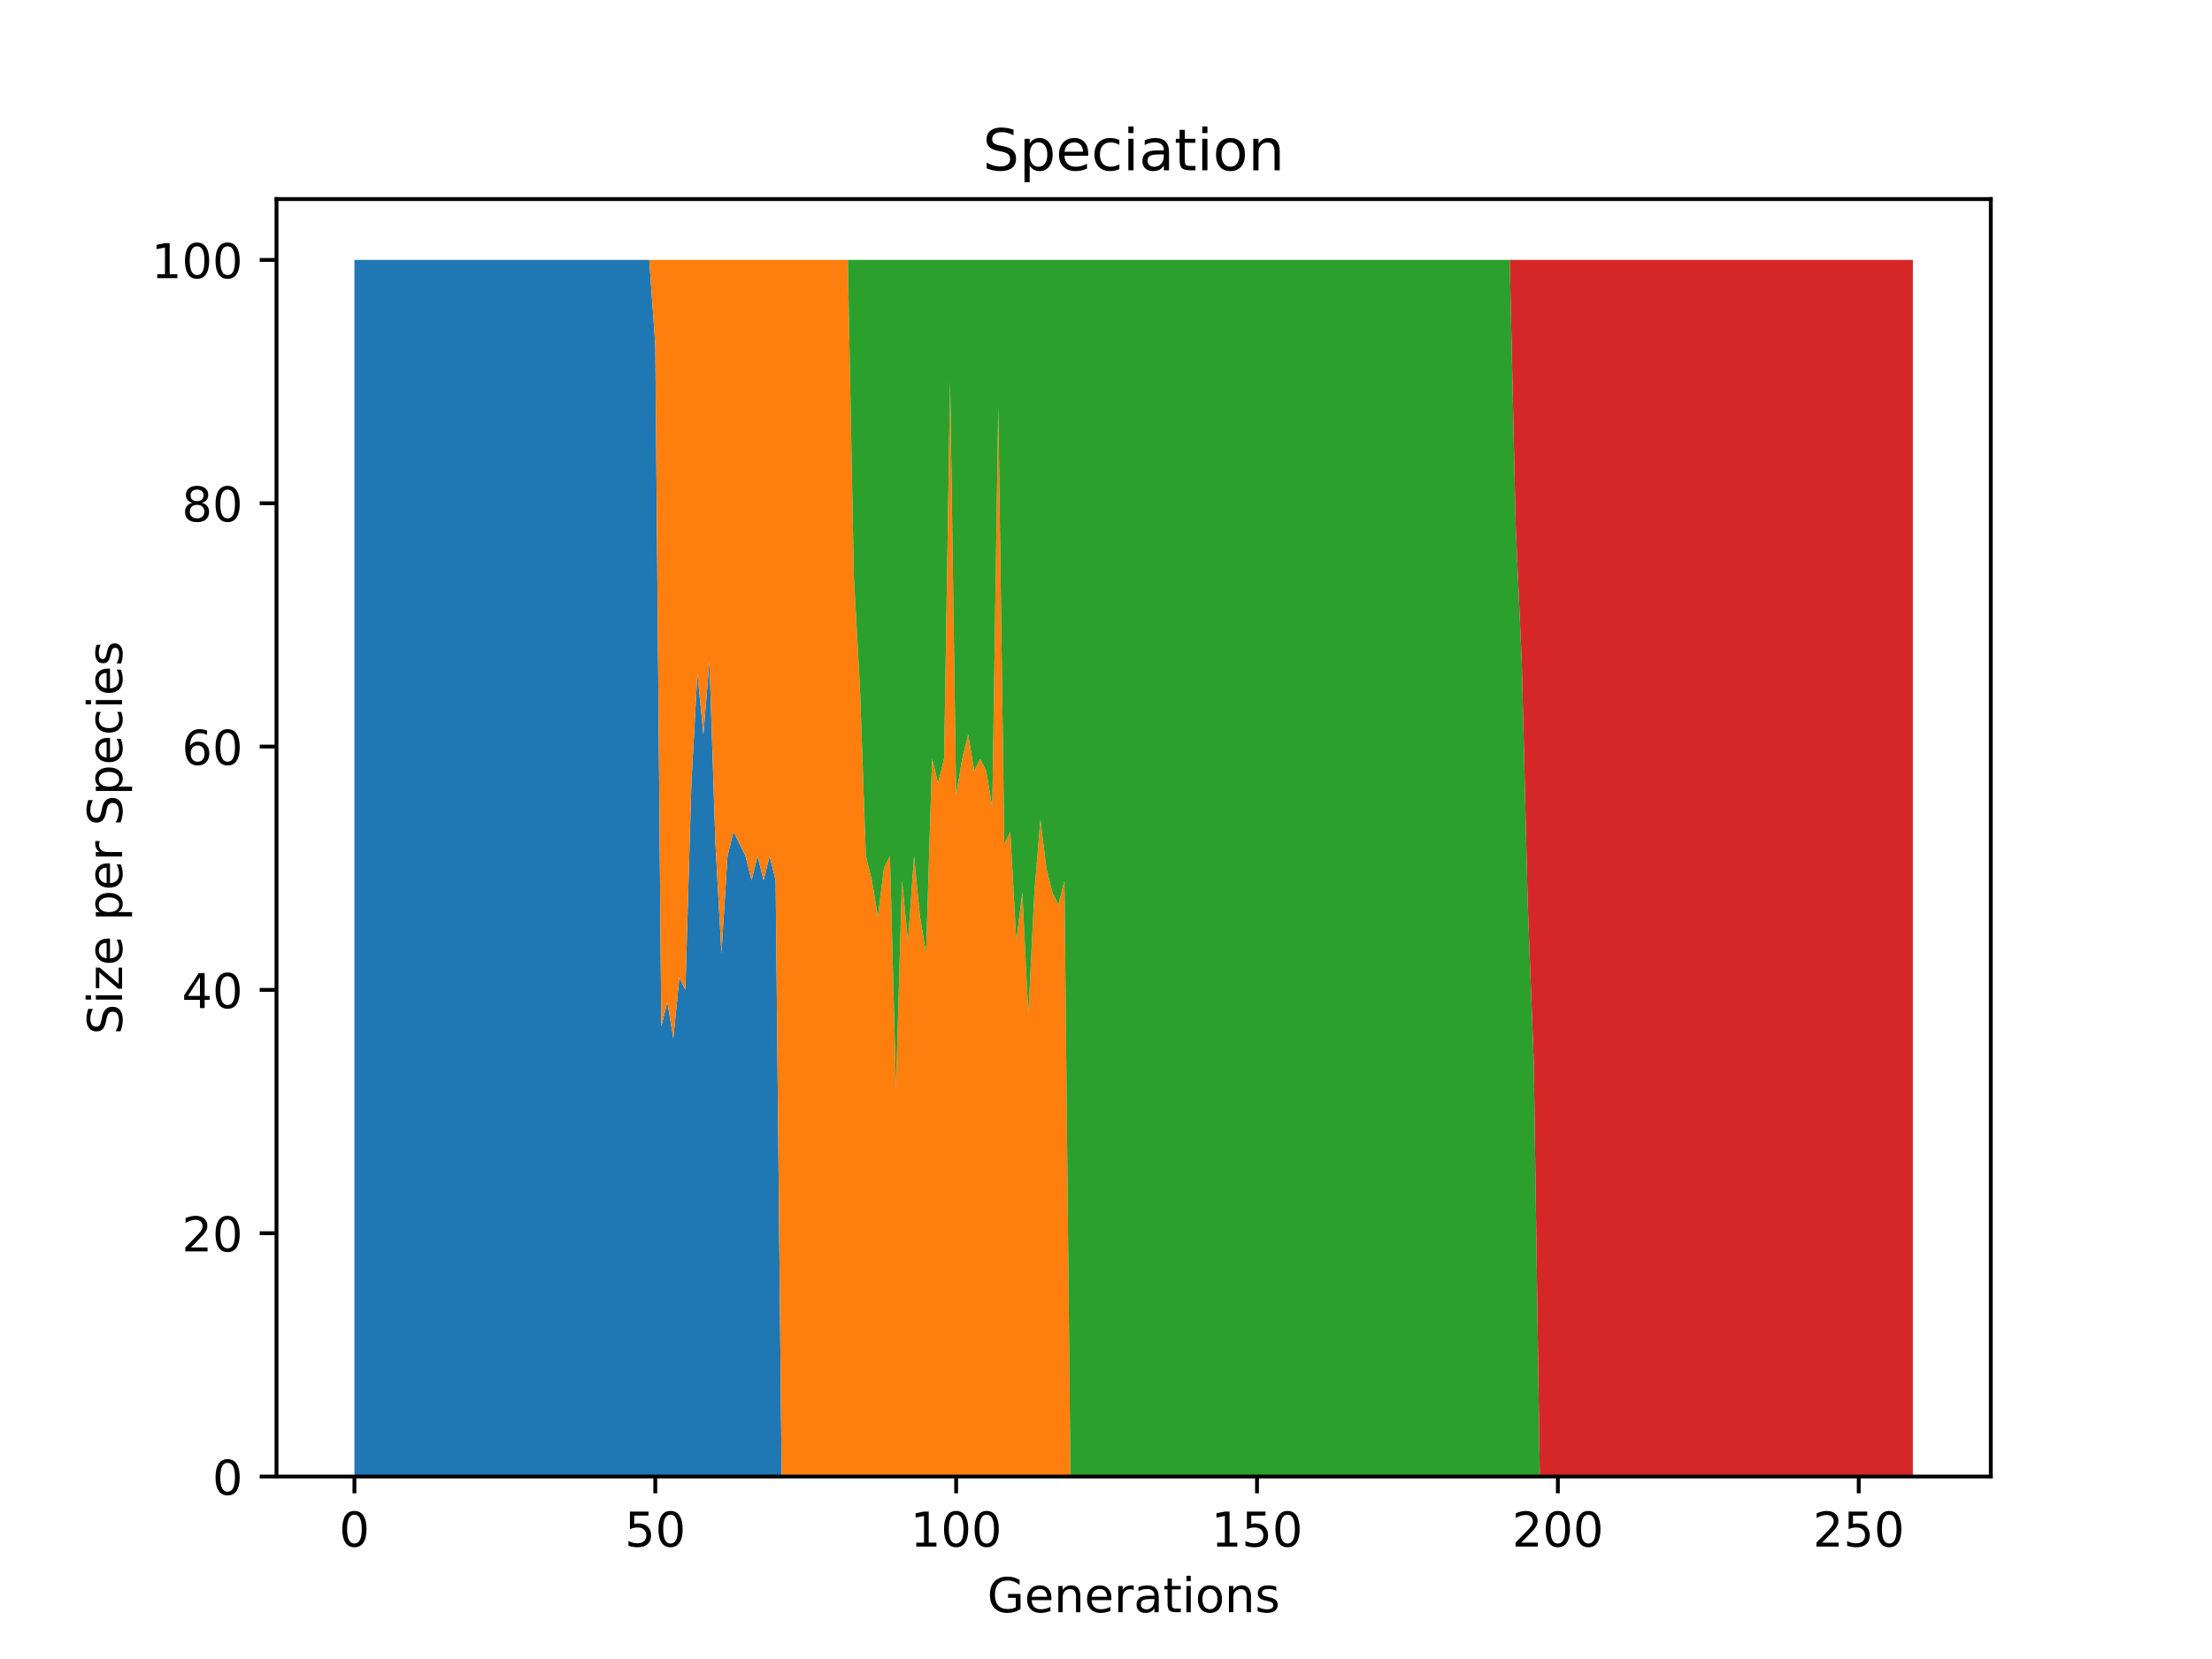 <?xml version="1.0" encoding="utf-8" standalone="no"?>
<!DOCTYPE svg PUBLIC "-//W3C//DTD SVG 1.1//EN"
  "http://www.w3.org/Graphics/SVG/1.1/DTD/svg11.dtd">
<!-- Created with matplotlib (https://matplotlib.org/) -->
<svg height="345.6pt" version="1.1" viewBox="0 0 460.8 345.6" width="460.8pt" xmlns="http://www.w3.org/2000/svg" xmlns:xlink="http://www.w3.org/1999/xlink">
 <defs>
  <style type="text/css">*{stroke-linecap:butt;stroke-linejoin:round;}</style>
 </defs>
 <g id="figure_1">
  <g id="patch_1">
   <path d="M 0 345.6 
L 460.8 345.6 
L 460.8 0 
L 0 0 
z
" style="fill:#ffffff;"/>
  </g>
  <g id="axes_1">
   <g id="patch_2">
    <path d="M 57.6 307.584 
L 414.72 307.584 
L 414.72 41.472 
L 57.6 41.472 
z
" style="fill:#ffffff;"/>
   </g>
   <g id="PolyCollection_1">
    <path clip-path="url(#p2a1934a12c)" d="M 73.833 54.144 
L 73.833 307.584 
L 75.086 307.584 
L 76.34 307.584 
L 77.593 307.584 
L 78.847 307.584 
L 80.1 307.584 
L 81.354 307.584 
L 82.607 307.584 
L 83.861 307.584 
L 85.114 307.584 
L 86.368 307.584 
L 87.621 307.584 
L 88.875 307.584 
L 90.128 307.584 
L 91.382 307.584 
L 92.635 307.584 
L 93.889 307.584 
L 95.142 307.584 
L 96.396 307.584 
L 97.649 307.584 
L 98.903 307.584 
L 100.156 307.584 
L 101.41 307.584 
L 102.663 307.584 
L 103.917 307.584 
L 105.17 307.584 
L 106.424 307.584 
L 107.677 307.584 
L 108.931 307.584 
L 110.184 307.584 
L 111.438 307.584 
L 112.691 307.584 
L 113.944 307.584 
L 115.198 307.584 
L 116.451 307.584 
L 117.705 307.584 
L 118.958 307.584 
L 120.212 307.584 
L 121.465 307.584 
L 122.719 307.584 
L 123.972 307.584 
L 125.226 307.584 
L 126.479 307.584 
L 127.733 307.584 
L 128.986 307.584 
L 130.24 307.584 
L 131.493 307.584 
L 132.747 307.584 
L 134 307.584 
L 135.254 307.584 
L 136.507 307.584 
L 137.761 307.584 
L 139.014 307.584 
L 140.268 307.584 
L 141.521 307.584 
L 142.775 307.584 
L 144.028 307.584 
L 145.282 307.584 
L 146.535 307.584 
L 147.789 307.584 
L 149.042 307.584 
L 150.296 307.584 
L 151.549 307.584 
L 152.803 307.584 
L 154.056 307.584 
L 155.31 307.584 
L 156.563 307.584 
L 157.817 307.584 
L 159.07 307.584 
L 160.324 307.584 
L 161.577 307.584 
L 162.831 307.584 
L 164.084 307.584 
L 165.338 307.584 
L 166.591 307.584 
L 167.845 307.584 
L 169.098 307.584 
L 170.352 307.584 
L 171.605 307.584 
L 172.859 307.584 
L 174.112 307.584 
L 175.366 307.584 
L 176.619 307.584 
L 177.873 307.584 
L 179.126 307.584 
L 180.38 307.584 
L 181.633 307.584 
L 182.887 307.584 
L 184.14 307.584 
L 185.394 307.584 
L 186.647 307.584 
L 187.901 307.584 
L 189.154 307.584 
L 190.408 307.584 
L 191.661 307.584 
L 192.915 307.584 
L 194.168 307.584 
L 195.421 307.584 
L 196.675 307.584 
L 197.928 307.584 
L 199.182 307.584 
L 200.435 307.584 
L 201.689 307.584 
L 202.942 307.584 
L 204.196 307.584 
L 205.449 307.584 
L 206.703 307.584 
L 207.956 307.584 
L 209.21 307.584 
L 210.463 307.584 
L 211.717 307.584 
L 212.97 307.584 
L 214.224 307.584 
L 215.477 307.584 
L 216.731 307.584 
L 217.984 307.584 
L 219.238 307.584 
L 220.491 307.584 
L 221.745 307.584 
L 222.998 307.584 
L 224.252 307.584 
L 225.505 307.584 
L 226.759 307.584 
L 228.012 307.584 
L 229.266 307.584 
L 230.519 307.584 
L 231.773 307.584 
L 233.026 307.584 
L 234.28 307.584 
L 235.533 307.584 
L 236.787 307.584 
L 238.04 307.584 
L 239.294 307.584 
L 240.547 307.584 
L 241.801 307.584 
L 243.054 307.584 
L 244.308 307.584 
L 245.561 307.584 
L 246.815 307.584 
L 248.068 307.584 
L 249.322 307.584 
L 250.575 307.584 
L 251.829 307.584 
L 253.082 307.584 
L 254.336 307.584 
L 255.589 307.584 
L 256.843 307.584 
L 258.096 307.584 
L 259.35 307.584 
L 260.603 307.584 
L 261.857 307.584 
L 263.11 307.584 
L 264.364 307.584 
L 265.617 307.584 
L 266.871 307.584 
L 268.124 307.584 
L 269.378 307.584 
L 270.631 307.584 
L 271.885 307.584 
L 273.138 307.584 
L 274.392 307.584 
L 275.645 307.584 
L 276.899 307.584 
L 278.152 307.584 
L 279.405 307.584 
L 280.659 307.584 
L 281.912 307.584 
L 283.166 307.584 
L 284.419 307.584 
L 285.673 307.584 
L 286.926 307.584 
L 288.18 307.584 
L 289.433 307.584 
L 290.687 307.584 
L 291.94 307.584 
L 293.194 307.584 
L 294.447 307.584 
L 295.701 307.584 
L 296.954 307.584 
L 298.208 307.584 
L 299.461 307.584 
L 300.715 307.584 
L 301.968 307.584 
L 303.222 307.584 
L 304.475 307.584 
L 305.729 307.584 
L 306.982 307.584 
L 308.236 307.584 
L 309.489 307.584 
L 310.743 307.584 
L 311.996 307.584 
L 313.25 307.584 
L 314.503 307.584 
L 315.757 307.584 
L 317.01 307.584 
L 318.264 307.584 
L 319.517 307.584 
L 320.771 307.584 
L 322.024 307.584 
L 323.278 307.584 
L 324.531 307.584 
L 325.785 307.584 
L 327.038 307.584 
L 328.292 307.584 
L 329.545 307.584 
L 330.799 307.584 
L 332.052 307.584 
L 333.306 307.584 
L 334.559 307.584 
L 335.813 307.584 
L 337.066 307.584 
L 338.32 307.584 
L 339.573 307.584 
L 340.827 307.584 
L 342.08 307.584 
L 343.334 307.584 
L 344.587 307.584 
L 345.841 307.584 
L 347.094 307.584 
L 348.348 307.584 
L 349.601 307.584 
L 350.855 307.584 
L 352.108 307.584 
L 353.362 307.584 
L 354.615 307.584 
L 355.869 307.584 
L 357.122 307.584 
L 358.376 307.584 
L 359.629 307.584 
L 360.882 307.584 
L 362.136 307.584 
L 363.389 307.584 
L 364.643 307.584 
L 365.896 307.584 
L 367.15 307.584 
L 368.403 307.584 
L 369.657 307.584 
L 370.91 307.584 
L 372.164 307.584 
L 373.417 307.584 
L 374.671 307.584 
L 375.924 307.584 
L 377.178 307.584 
L 378.431 307.584 
L 379.685 307.584 
L 380.938 307.584 
L 382.192 307.584 
L 383.445 307.584 
L 384.699 307.584 
L 385.952 307.584 
L 387.206 307.584 
L 388.459 307.584 
L 389.713 307.584 
L 390.966 307.584 
L 392.22 307.584 
L 393.473 307.584 
L 394.727 307.584 
L 395.98 307.584 
L 397.234 307.584 
L 398.487 307.584 
L 398.487 307.584 
L 398.487 307.584 
L 397.234 307.584 
L 395.98 307.584 
L 394.727 307.584 
L 393.473 307.584 
L 392.22 307.584 
L 390.966 307.584 
L 389.713 307.584 
L 388.459 307.584 
L 387.206 307.584 
L 385.952 307.584 
L 384.699 307.584 
L 383.445 307.584 
L 382.192 307.584 
L 380.938 307.584 
L 379.685 307.584 
L 378.431 307.584 
L 377.178 307.584 
L 375.924 307.584 
L 374.671 307.584 
L 373.417 307.584 
L 372.164 307.584 
L 370.91 307.584 
L 369.657 307.584 
L 368.403 307.584 
L 367.15 307.584 
L 365.896 307.584 
L 364.643 307.584 
L 363.389 307.584 
L 362.136 307.584 
L 360.882 307.584 
L 359.629 307.584 
L 358.376 307.584 
L 357.122 307.584 
L 355.869 307.584 
L 354.615 307.584 
L 353.362 307.584 
L 352.108 307.584 
L 350.855 307.584 
L 349.601 307.584 
L 348.348 307.584 
L 347.094 307.584 
L 345.841 307.584 
L 344.587 307.584 
L 343.334 307.584 
L 342.08 307.584 
L 340.827 307.584 
L 339.573 307.584 
L 338.32 307.584 
L 337.066 307.584 
L 335.813 307.584 
L 334.559 307.584 
L 333.306 307.584 
L 332.052 307.584 
L 330.799 307.584 
L 329.545 307.584 
L 328.292 307.584 
L 327.038 307.584 
L 325.785 307.584 
L 324.531 307.584 
L 323.278 307.584 
L 322.024 307.584 
L 320.771 307.584 
L 319.517 307.584 
L 318.264 307.584 
L 317.01 307.584 
L 315.757 307.584 
L 314.503 307.584 
L 313.25 307.584 
L 311.996 307.584 
L 310.743 307.584 
L 309.489 307.584 
L 308.236 307.584 
L 306.982 307.584 
L 305.729 307.584 
L 304.475 307.584 
L 303.222 307.584 
L 301.968 307.584 
L 300.715 307.584 
L 299.461 307.584 
L 298.208 307.584 
L 296.954 307.584 
L 295.701 307.584 
L 294.447 307.584 
L 293.194 307.584 
L 291.94 307.584 
L 290.687 307.584 
L 289.433 307.584 
L 288.18 307.584 
L 286.926 307.584 
L 285.673 307.584 
L 284.419 307.584 
L 283.166 307.584 
L 281.912 307.584 
L 280.659 307.584 
L 279.405 307.584 
L 278.152 307.584 
L 276.899 307.584 
L 275.645 307.584 
L 274.392 307.584 
L 273.138 307.584 
L 271.885 307.584 
L 270.631 307.584 
L 269.378 307.584 
L 268.124 307.584 
L 266.871 307.584 
L 265.617 307.584 
L 264.364 307.584 
L 263.11 307.584 
L 261.857 307.584 
L 260.603 307.584 
L 259.35 307.584 
L 258.096 307.584 
L 256.843 307.584 
L 255.589 307.584 
L 254.336 307.584 
L 253.082 307.584 
L 251.829 307.584 
L 250.575 307.584 
L 249.322 307.584 
L 248.068 307.584 
L 246.815 307.584 
L 245.561 307.584 
L 244.308 307.584 
L 243.054 307.584 
L 241.801 307.584 
L 240.547 307.584 
L 239.294 307.584 
L 238.04 307.584 
L 236.787 307.584 
L 235.533 307.584 
L 234.28 307.584 
L 233.026 307.584 
L 231.773 307.584 
L 230.519 307.584 
L 229.266 307.584 
L 228.012 307.584 
L 226.759 307.584 
L 225.505 307.584 
L 224.252 307.584 
L 222.998 307.584 
L 221.745 307.584 
L 220.491 307.584 
L 219.238 307.584 
L 217.984 307.584 
L 216.731 307.584 
L 215.477 307.584 
L 214.224 307.584 
L 212.97 307.584 
L 211.717 307.584 
L 210.463 307.584 
L 209.21 307.584 
L 207.956 307.584 
L 206.703 307.584 
L 205.449 307.584 
L 204.196 307.584 
L 202.942 307.584 
L 201.689 307.584 
L 200.435 307.584 
L 199.182 307.584 
L 197.928 307.584 
L 196.675 307.584 
L 195.421 307.584 
L 194.168 307.584 
L 192.915 307.584 
L 191.661 307.584 
L 190.408 307.584 
L 189.154 307.584 
L 187.901 307.584 
L 186.647 307.584 
L 185.394 307.584 
L 184.14 307.584 
L 182.887 307.584 
L 181.633 307.584 
L 180.38 307.584 
L 179.126 307.584 
L 177.873 307.584 
L 176.619 307.584 
L 175.366 307.584 
L 174.112 307.584 
L 172.859 307.584 
L 171.605 307.584 
L 170.352 307.584 
L 169.098 307.584 
L 167.845 307.584 
L 166.591 307.584 
L 165.338 307.584 
L 164.084 307.584 
L 162.831 307.584 
L 161.577 183.398 
L 160.324 178.33 
L 159.07 183.398 
L 157.817 178.33 
L 156.563 183.398 
L 155.31 178.33 
L 154.056 175.795 
L 152.803 173.261 
L 151.549 178.33 
L 150.296 198.605 
L 149.042 175.795 
L 147.789 137.779 
L 146.535 152.986 
L 145.282 140.314 
L 144.028 163.123 
L 142.775 206.208 
L 141.521 203.674 
L 140.268 216.346 
L 139.014 208.742 
L 137.761 213.811 
L 136.507 71.885 
L 135.254 54.144 
L 134 54.144 
L 132.747 54.144 
L 131.493 54.144 
L 130.24 54.144 
L 128.986 54.144 
L 127.733 54.144 
L 126.479 54.144 
L 125.226 54.144 
L 123.972 54.144 
L 122.719 54.144 
L 121.465 54.144 
L 120.212 54.144 
L 118.958 54.144 
L 117.705 54.144 
L 116.451 54.144 
L 115.198 54.144 
L 113.944 54.144 
L 112.691 54.144 
L 111.438 54.144 
L 110.184 54.144 
L 108.931 54.144 
L 107.677 54.144 
L 106.424 54.144 
L 105.17 54.144 
L 103.917 54.144 
L 102.663 54.144 
L 101.41 54.144 
L 100.156 54.144 
L 98.903 54.144 
L 97.649 54.144 
L 96.396 54.144 
L 95.142 54.144 
L 93.889 54.144 
L 92.635 54.144 
L 91.382 54.144 
L 90.128 54.144 
L 88.875 54.144 
L 87.621 54.144 
L 86.368 54.144 
L 85.114 54.144 
L 83.861 54.144 
L 82.607 54.144 
L 81.354 54.144 
L 80.1 54.144 
L 78.847 54.144 
L 77.593 54.144 
L 76.34 54.144 
L 75.086 54.144 
L 73.833 54.144 
z
" style="fill:#1f77b4;"/>
   </g>
   <g id="PolyCollection_2">
    <path clip-path="url(#p2a1934a12c)" d="M 73.833 54.144 
L 73.833 54.144 
L 75.086 54.144 
L 76.34 54.144 
L 77.593 54.144 
L 78.847 54.144 
L 80.1 54.144 
L 81.354 54.144 
L 82.607 54.144 
L 83.861 54.144 
L 85.114 54.144 
L 86.368 54.144 
L 87.621 54.144 
L 88.875 54.144 
L 90.128 54.144 
L 91.382 54.144 
L 92.635 54.144 
L 93.889 54.144 
L 95.142 54.144 
L 96.396 54.144 
L 97.649 54.144 
L 98.903 54.144 
L 100.156 54.144 
L 101.41 54.144 
L 102.663 54.144 
L 103.917 54.144 
L 105.17 54.144 
L 106.424 54.144 
L 107.677 54.144 
L 108.931 54.144 
L 110.184 54.144 
L 111.438 54.144 
L 112.691 54.144 
L 113.944 54.144 
L 115.198 54.144 
L 116.451 54.144 
L 117.705 54.144 
L 118.958 54.144 
L 120.212 54.144 
L 121.465 54.144 
L 122.719 54.144 
L 123.972 54.144 
L 125.226 54.144 
L 126.479 54.144 
L 127.733 54.144 
L 128.986 54.144 
L 130.24 54.144 
L 131.493 54.144 
L 132.747 54.144 
L 134 54.144 
L 135.254 54.144 
L 136.507 71.885 
L 137.761 213.811 
L 139.014 208.742 
L 140.268 216.346 
L 141.521 203.674 
L 142.775 206.208 
L 144.028 163.123 
L 145.282 140.314 
L 146.535 152.986 
L 147.789 137.779 
L 149.042 175.795 
L 150.296 198.605 
L 151.549 178.33 
L 152.803 173.261 
L 154.056 175.795 
L 155.31 178.33 
L 156.563 183.398 
L 157.817 178.33 
L 159.07 183.398 
L 160.324 178.33 
L 161.577 183.398 
L 162.831 307.584 
L 164.084 307.584 
L 165.338 307.584 
L 166.591 307.584 
L 167.845 307.584 
L 169.098 307.584 
L 170.352 307.584 
L 171.605 307.584 
L 172.859 307.584 
L 174.112 307.584 
L 175.366 307.584 
L 176.619 307.584 
L 177.873 307.584 
L 179.126 307.584 
L 180.38 307.584 
L 181.633 307.584 
L 182.887 307.584 
L 184.14 307.584 
L 185.394 307.584 
L 186.647 307.584 
L 187.901 307.584 
L 189.154 307.584 
L 190.408 307.584 
L 191.661 307.584 
L 192.915 307.584 
L 194.168 307.584 
L 195.421 307.584 
L 196.675 307.584 
L 197.928 307.584 
L 199.182 307.584 
L 200.435 307.584 
L 201.689 307.584 
L 202.942 307.584 
L 204.196 307.584 
L 205.449 307.584 
L 206.703 307.584 
L 207.956 307.584 
L 209.21 307.584 
L 210.463 307.584 
L 211.717 307.584 
L 212.97 307.584 
L 214.224 307.584 
L 215.477 307.584 
L 216.731 307.584 
L 217.984 307.584 
L 219.238 307.584 
L 220.491 307.584 
L 221.745 307.584 
L 222.998 307.584 
L 224.252 307.584 
L 225.505 307.584 
L 226.759 307.584 
L 228.012 307.584 
L 229.266 307.584 
L 230.519 307.584 
L 231.773 307.584 
L 233.026 307.584 
L 234.28 307.584 
L 235.533 307.584 
L 236.787 307.584 
L 238.04 307.584 
L 239.294 307.584 
L 240.547 307.584 
L 241.801 307.584 
L 243.054 307.584 
L 244.308 307.584 
L 245.561 307.584 
L 246.815 307.584 
L 248.068 307.584 
L 249.322 307.584 
L 250.575 307.584 
L 251.829 307.584 
L 253.082 307.584 
L 254.336 307.584 
L 255.589 307.584 
L 256.843 307.584 
L 258.096 307.584 
L 259.35 307.584 
L 260.603 307.584 
L 261.857 307.584 
L 263.11 307.584 
L 264.364 307.584 
L 265.617 307.584 
L 266.871 307.584 
L 268.124 307.584 
L 269.378 307.584 
L 270.631 307.584 
L 271.885 307.584 
L 273.138 307.584 
L 274.392 307.584 
L 275.645 307.584 
L 276.899 307.584 
L 278.152 307.584 
L 279.405 307.584 
L 280.659 307.584 
L 281.912 307.584 
L 283.166 307.584 
L 284.419 307.584 
L 285.673 307.584 
L 286.926 307.584 
L 288.18 307.584 
L 289.433 307.584 
L 290.687 307.584 
L 291.94 307.584 
L 293.194 307.584 
L 294.447 307.584 
L 295.701 307.584 
L 296.954 307.584 
L 298.208 307.584 
L 299.461 307.584 
L 300.715 307.584 
L 301.968 307.584 
L 303.222 307.584 
L 304.475 307.584 
L 305.729 307.584 
L 306.982 307.584 
L 308.236 307.584 
L 309.489 307.584 
L 310.743 307.584 
L 311.996 307.584 
L 313.25 307.584 
L 314.503 307.584 
L 315.757 307.584 
L 317.01 307.584 
L 318.264 307.584 
L 319.517 307.584 
L 320.771 307.584 
L 322.024 307.584 
L 323.278 307.584 
L 324.531 307.584 
L 325.785 307.584 
L 327.038 307.584 
L 328.292 307.584 
L 329.545 307.584 
L 330.799 307.584 
L 332.052 307.584 
L 333.306 307.584 
L 334.559 307.584 
L 335.813 307.584 
L 337.066 307.584 
L 338.32 307.584 
L 339.573 307.584 
L 340.827 307.584 
L 342.08 307.584 
L 343.334 307.584 
L 344.587 307.584 
L 345.841 307.584 
L 347.094 307.584 
L 348.348 307.584 
L 349.601 307.584 
L 350.855 307.584 
L 352.108 307.584 
L 353.362 307.584 
L 354.615 307.584 
L 355.869 307.584 
L 357.122 307.584 
L 358.376 307.584 
L 359.629 307.584 
L 360.882 307.584 
L 362.136 307.584 
L 363.389 307.584 
L 364.643 307.584 
L 365.896 307.584 
L 367.15 307.584 
L 368.403 307.584 
L 369.657 307.584 
L 370.91 307.584 
L 372.164 307.584 
L 373.417 307.584 
L 374.671 307.584 
L 375.924 307.584 
L 377.178 307.584 
L 378.431 307.584 
L 379.685 307.584 
L 380.938 307.584 
L 382.192 307.584 
L 383.445 307.584 
L 384.699 307.584 
L 385.952 307.584 
L 387.206 307.584 
L 388.459 307.584 
L 389.713 307.584 
L 390.966 307.584 
L 392.22 307.584 
L 393.473 307.584 
L 394.727 307.584 
L 395.98 307.584 
L 397.234 307.584 
L 398.487 307.584 
L 398.487 307.584 
L 398.487 307.584 
L 397.234 307.584 
L 395.98 307.584 
L 394.727 307.584 
L 393.473 307.584 
L 392.22 307.584 
L 390.966 307.584 
L 389.713 307.584 
L 388.459 307.584 
L 387.206 307.584 
L 385.952 307.584 
L 384.699 307.584 
L 383.445 307.584 
L 382.192 307.584 
L 380.938 307.584 
L 379.685 307.584 
L 378.431 307.584 
L 377.178 307.584 
L 375.924 307.584 
L 374.671 307.584 
L 373.417 307.584 
L 372.164 307.584 
L 370.91 307.584 
L 369.657 307.584 
L 368.403 307.584 
L 367.15 307.584 
L 365.896 307.584 
L 364.643 307.584 
L 363.389 307.584 
L 362.136 307.584 
L 360.882 307.584 
L 359.629 307.584 
L 358.376 307.584 
L 357.122 307.584 
L 355.869 307.584 
L 354.615 307.584 
L 353.362 307.584 
L 352.108 307.584 
L 350.855 307.584 
L 349.601 307.584 
L 348.348 307.584 
L 347.094 307.584 
L 345.841 307.584 
L 344.587 307.584 
L 343.334 307.584 
L 342.08 307.584 
L 340.827 307.584 
L 339.573 307.584 
L 338.32 307.584 
L 337.066 307.584 
L 335.813 307.584 
L 334.559 307.584 
L 333.306 307.584 
L 332.052 307.584 
L 330.799 307.584 
L 329.545 307.584 
L 328.292 307.584 
L 327.038 307.584 
L 325.785 307.584 
L 324.531 307.584 
L 323.278 307.584 
L 322.024 307.584 
L 320.771 307.584 
L 319.517 307.584 
L 318.264 307.584 
L 317.01 307.584 
L 315.757 307.584 
L 314.503 307.584 
L 313.25 307.584 
L 311.996 307.584 
L 310.743 307.584 
L 309.489 307.584 
L 308.236 307.584 
L 306.982 307.584 
L 305.729 307.584 
L 304.475 307.584 
L 303.222 307.584 
L 301.968 307.584 
L 300.715 307.584 
L 299.461 307.584 
L 298.208 307.584 
L 296.954 307.584 
L 295.701 307.584 
L 294.447 307.584 
L 293.194 307.584 
L 291.94 307.584 
L 290.687 307.584 
L 289.433 307.584 
L 288.18 307.584 
L 286.926 307.584 
L 285.673 307.584 
L 284.419 307.584 
L 283.166 307.584 
L 281.912 307.584 
L 280.659 307.584 
L 279.405 307.584 
L 278.152 307.584 
L 276.899 307.584 
L 275.645 307.584 
L 274.392 307.584 
L 273.138 307.584 
L 271.885 307.584 
L 270.631 307.584 
L 269.378 307.584 
L 268.124 307.584 
L 266.871 307.584 
L 265.617 307.584 
L 264.364 307.584 
L 263.11 307.584 
L 261.857 307.584 
L 260.603 307.584 
L 259.35 307.584 
L 258.096 307.584 
L 256.843 307.584 
L 255.589 307.584 
L 254.336 307.584 
L 253.082 307.584 
L 251.829 307.584 
L 250.575 307.584 
L 249.322 307.584 
L 248.068 307.584 
L 246.815 307.584 
L 245.561 307.584 
L 244.308 307.584 
L 243.054 307.584 
L 241.801 307.584 
L 240.547 307.584 
L 239.294 307.584 
L 238.04 307.584 
L 236.787 307.584 
L 235.533 307.584 
L 234.28 307.584 
L 233.026 307.584 
L 231.773 307.584 
L 230.519 307.584 
L 229.266 307.584 
L 228.012 307.584 
L 226.759 307.584 
L 225.505 307.584 
L 224.252 307.584 
L 222.998 307.584 
L 221.745 183.398 
L 220.491 188.467 
L 219.238 185.933 
L 217.984 180.864 
L 216.731 170.726 
L 215.477 185.933 
L 214.224 211.277 
L 212.97 185.933 
L 211.717 196.07 
L 210.463 173.261 
L 209.21 175.795 
L 207.956 84.557 
L 206.703 168.192 
L 205.449 160.589 
L 204.196 158.054 
L 202.942 160.589 
L 201.689 152.986 
L 200.435 158.054 
L 199.182 165.658 
L 197.928 79.488 
L 196.675 158.054 
L 195.421 163.123 
L 194.168 158.054 
L 192.915 198.605 
L 191.661 191.002 
L 190.408 178.33 
L 189.154 196.07 
L 187.901 183.398 
L 186.647 226.483 
L 185.394 178.33 
L 184.14 180.864 
L 182.887 191.002 
L 181.633 183.398 
L 180.38 178.33 
L 179.126 142.848 
L 177.873 120.038 
L 176.619 54.144 
L 175.366 54.144 
L 174.112 54.144 
L 172.859 54.144 
L 171.605 54.144 
L 170.352 54.144 
L 169.098 54.144 
L 167.845 54.144 
L 166.591 54.144 
L 165.338 54.144 
L 164.084 54.144 
L 162.831 54.144 
L 161.577 54.144 
L 160.324 54.144 
L 159.07 54.144 
L 157.817 54.144 
L 156.563 54.144 
L 155.31 54.144 
L 154.056 54.144 
L 152.803 54.144 
L 151.549 54.144 
L 150.296 54.144 
L 149.042 54.144 
L 147.789 54.144 
L 146.535 54.144 
L 145.282 54.144 
L 144.028 54.144 
L 142.775 54.144 
L 141.521 54.144 
L 140.268 54.144 
L 139.014 54.144 
L 137.761 54.144 
L 136.507 54.144 
L 135.254 54.144 
L 134 54.144 
L 132.747 54.144 
L 131.493 54.144 
L 130.24 54.144 
L 128.986 54.144 
L 127.733 54.144 
L 126.479 54.144 
L 125.226 54.144 
L 123.972 54.144 
L 122.719 54.144 
L 121.465 54.144 
L 120.212 54.144 
L 118.958 54.144 
L 117.705 54.144 
L 116.451 54.144 
L 115.198 54.144 
L 113.944 54.144 
L 112.691 54.144 
L 111.438 54.144 
L 110.184 54.144 
L 108.931 54.144 
L 107.677 54.144 
L 106.424 54.144 
L 105.17 54.144 
L 103.917 54.144 
L 102.663 54.144 
L 101.41 54.144 
L 100.156 54.144 
L 98.903 54.144 
L 97.649 54.144 
L 96.396 54.144 
L 95.142 54.144 
L 93.889 54.144 
L 92.635 54.144 
L 91.382 54.144 
L 90.128 54.144 
L 88.875 54.144 
L 87.621 54.144 
L 86.368 54.144 
L 85.114 54.144 
L 83.861 54.144 
L 82.607 54.144 
L 81.354 54.144 
L 80.1 54.144 
L 78.847 54.144 
L 77.593 54.144 
L 76.34 54.144 
L 75.086 54.144 
L 73.833 54.144 
z
" style="fill:#ff7f0e;"/>
   </g>
   <g id="PolyCollection_3">
    <path clip-path="url(#p2a1934a12c)" d="M 73.833 54.144 
L 73.833 54.144 
L 75.086 54.144 
L 76.34 54.144 
L 77.593 54.144 
L 78.847 54.144 
L 80.1 54.144 
L 81.354 54.144 
L 82.607 54.144 
L 83.861 54.144 
L 85.114 54.144 
L 86.368 54.144 
L 87.621 54.144 
L 88.875 54.144 
L 90.128 54.144 
L 91.382 54.144 
L 92.635 54.144 
L 93.889 54.144 
L 95.142 54.144 
L 96.396 54.144 
L 97.649 54.144 
L 98.903 54.144 
L 100.156 54.144 
L 101.41 54.144 
L 102.663 54.144 
L 103.917 54.144 
L 105.17 54.144 
L 106.424 54.144 
L 107.677 54.144 
L 108.931 54.144 
L 110.184 54.144 
L 111.438 54.144 
L 112.691 54.144 
L 113.944 54.144 
L 115.198 54.144 
L 116.451 54.144 
L 117.705 54.144 
L 118.958 54.144 
L 120.212 54.144 
L 121.465 54.144 
L 122.719 54.144 
L 123.972 54.144 
L 125.226 54.144 
L 126.479 54.144 
L 127.733 54.144 
L 128.986 54.144 
L 130.24 54.144 
L 131.493 54.144 
L 132.747 54.144 
L 134 54.144 
L 135.254 54.144 
L 136.507 54.144 
L 137.761 54.144 
L 139.014 54.144 
L 140.268 54.144 
L 141.521 54.144 
L 142.775 54.144 
L 144.028 54.144 
L 145.282 54.144 
L 146.535 54.144 
L 147.789 54.144 
L 149.042 54.144 
L 150.296 54.144 
L 151.549 54.144 
L 152.803 54.144 
L 154.056 54.144 
L 155.31 54.144 
L 156.563 54.144 
L 157.817 54.144 
L 159.07 54.144 
L 160.324 54.144 
L 161.577 54.144 
L 162.831 54.144 
L 164.084 54.144 
L 165.338 54.144 
L 166.591 54.144 
L 167.845 54.144 
L 169.098 54.144 
L 170.352 54.144 
L 171.605 54.144 
L 172.859 54.144 
L 174.112 54.144 
L 175.366 54.144 
L 176.619 54.144 
L 177.873 120.038 
L 179.126 142.848 
L 180.38 178.33 
L 181.633 183.398 
L 182.887 191.002 
L 184.14 180.864 
L 185.394 178.33 
L 186.647 226.483 
L 187.901 183.398 
L 189.154 196.07 
L 190.408 178.33 
L 191.661 191.002 
L 192.915 198.605 
L 194.168 158.054 
L 195.421 163.123 
L 196.675 158.054 
L 197.928 79.488 
L 199.182 165.658 
L 200.435 158.054 
L 201.689 152.986 
L 202.942 160.589 
L 204.196 158.054 
L 205.449 160.589 
L 206.703 168.192 
L 207.956 84.557 
L 209.21 175.795 
L 210.463 173.261 
L 211.717 196.07 
L 212.97 185.933 
L 214.224 211.277 
L 215.477 185.933 
L 216.731 170.726 
L 217.984 180.864 
L 219.238 185.933 
L 220.491 188.467 
L 221.745 183.398 
L 222.998 307.584 
L 224.252 307.584 
L 225.505 307.584 
L 226.759 307.584 
L 228.012 307.584 
L 229.266 307.584 
L 230.519 307.584 
L 231.773 307.584 
L 233.026 307.584 
L 234.28 307.584 
L 235.533 307.584 
L 236.787 307.584 
L 238.04 307.584 
L 239.294 307.584 
L 240.547 307.584 
L 241.801 307.584 
L 243.054 307.584 
L 244.308 307.584 
L 245.561 307.584 
L 246.815 307.584 
L 248.068 307.584 
L 249.322 307.584 
L 250.575 307.584 
L 251.829 307.584 
L 253.082 307.584 
L 254.336 307.584 
L 255.589 307.584 
L 256.843 307.584 
L 258.096 307.584 
L 259.35 307.584 
L 260.603 307.584 
L 261.857 307.584 
L 263.11 307.584 
L 264.364 307.584 
L 265.617 307.584 
L 266.871 307.584 
L 268.124 307.584 
L 269.378 307.584 
L 270.631 307.584 
L 271.885 307.584 
L 273.138 307.584 
L 274.392 307.584 
L 275.645 307.584 
L 276.899 307.584 
L 278.152 307.584 
L 279.405 307.584 
L 280.659 307.584 
L 281.912 307.584 
L 283.166 307.584 
L 284.419 307.584 
L 285.673 307.584 
L 286.926 307.584 
L 288.18 307.584 
L 289.433 307.584 
L 290.687 307.584 
L 291.94 307.584 
L 293.194 307.584 
L 294.447 307.584 
L 295.701 307.584 
L 296.954 307.584 
L 298.208 307.584 
L 299.461 307.584 
L 300.715 307.584 
L 301.968 307.584 
L 303.222 307.584 
L 304.475 307.584 
L 305.729 307.584 
L 306.982 307.584 
L 308.236 307.584 
L 309.489 307.584 
L 310.743 307.584 
L 311.996 307.584 
L 313.25 307.584 
L 314.503 307.584 
L 315.757 307.584 
L 317.01 307.584 
L 318.264 307.584 
L 319.517 307.584 
L 320.771 307.584 
L 322.024 307.584 
L 323.278 307.584 
L 324.531 307.584 
L 325.785 307.584 
L 327.038 307.584 
L 328.292 307.584 
L 329.545 307.584 
L 330.799 307.584 
L 332.052 307.584 
L 333.306 307.584 
L 334.559 307.584 
L 335.813 307.584 
L 337.066 307.584 
L 338.32 307.584 
L 339.573 307.584 
L 340.827 307.584 
L 342.08 307.584 
L 343.334 307.584 
L 344.587 307.584 
L 345.841 307.584 
L 347.094 307.584 
L 348.348 307.584 
L 349.601 307.584 
L 350.855 307.584 
L 352.108 307.584 
L 353.362 307.584 
L 354.615 307.584 
L 355.869 307.584 
L 357.122 307.584 
L 358.376 307.584 
L 359.629 307.584 
L 360.882 307.584 
L 362.136 307.584 
L 363.389 307.584 
L 364.643 307.584 
L 365.896 307.584 
L 367.15 307.584 
L 368.403 307.584 
L 369.657 307.584 
L 370.91 307.584 
L 372.164 307.584 
L 373.417 307.584 
L 374.671 307.584 
L 375.924 307.584 
L 377.178 307.584 
L 378.431 307.584 
L 379.685 307.584 
L 380.938 307.584 
L 382.192 307.584 
L 383.445 307.584 
L 384.699 307.584 
L 385.952 307.584 
L 387.206 307.584 
L 388.459 307.584 
L 389.713 307.584 
L 390.966 307.584 
L 392.22 307.584 
L 393.473 307.584 
L 394.727 307.584 
L 395.98 307.584 
L 397.234 307.584 
L 398.487 307.584 
L 398.487 307.584 
L 398.487 307.584 
L 397.234 307.584 
L 395.98 307.584 
L 394.727 307.584 
L 393.473 307.584 
L 392.22 307.584 
L 390.966 307.584 
L 389.713 307.584 
L 388.459 307.584 
L 387.206 307.584 
L 385.952 307.584 
L 384.699 307.584 
L 383.445 307.584 
L 382.192 307.584 
L 380.938 307.584 
L 379.685 307.584 
L 378.431 307.584 
L 377.178 307.584 
L 375.924 307.584 
L 374.671 307.584 
L 373.417 307.584 
L 372.164 307.584 
L 370.91 307.584 
L 369.657 307.584 
L 368.403 307.584 
L 367.15 307.584 
L 365.896 307.584 
L 364.643 307.584 
L 363.389 307.584 
L 362.136 307.584 
L 360.882 307.584 
L 359.629 307.584 
L 358.376 307.584 
L 357.122 307.584 
L 355.869 307.584 
L 354.615 307.584 
L 353.362 307.584 
L 352.108 307.584 
L 350.855 307.584 
L 349.601 307.584 
L 348.348 307.584 
L 347.094 307.584 
L 345.841 307.584 
L 344.587 307.584 
L 343.334 307.584 
L 342.08 307.584 
L 340.827 307.584 
L 339.573 307.584 
L 338.32 307.584 
L 337.066 307.584 
L 335.813 307.584 
L 334.559 307.584 
L 333.306 307.584 
L 332.052 307.584 
L 330.799 307.584 
L 329.545 307.584 
L 328.292 307.584 
L 327.038 307.584 
L 325.785 307.584 
L 324.531 307.584 
L 323.278 307.584 
L 322.024 307.584 
L 320.771 307.584 
L 319.517 221.414 
L 318.264 188.467 
L 317.01 137.779 
L 315.757 109.901 
L 314.503 54.144 
L 313.25 54.144 
L 311.996 54.144 
L 310.743 54.144 
L 309.489 54.144 
L 308.236 54.144 
L 306.982 54.144 
L 305.729 54.144 
L 304.475 54.144 
L 303.222 54.144 
L 301.968 54.144 
L 300.715 54.144 
L 299.461 54.144 
L 298.208 54.144 
L 296.954 54.144 
L 295.701 54.144 
L 294.447 54.144 
L 293.194 54.144 
L 291.94 54.144 
L 290.687 54.144 
L 289.433 54.144 
L 288.18 54.144 
L 286.926 54.144 
L 285.673 54.144 
L 284.419 54.144 
L 283.166 54.144 
L 281.912 54.144 
L 280.659 54.144 
L 279.405 54.144 
L 278.152 54.144 
L 276.899 54.144 
L 275.645 54.144 
L 274.392 54.144 
L 273.138 54.144 
L 271.885 54.144 
L 270.631 54.144 
L 269.378 54.144 
L 268.124 54.144 
L 266.871 54.144 
L 265.617 54.144 
L 264.364 54.144 
L 263.11 54.144 
L 261.857 54.144 
L 260.603 54.144 
L 259.35 54.144 
L 258.096 54.144 
L 256.843 54.144 
L 255.589 54.144 
L 254.336 54.144 
L 253.082 54.144 
L 251.829 54.144 
L 250.575 54.144 
L 249.322 54.144 
L 248.068 54.144 
L 246.815 54.144 
L 245.561 54.144 
L 244.308 54.144 
L 243.054 54.144 
L 241.801 54.144 
L 240.547 54.144 
L 239.294 54.144 
L 238.04 54.144 
L 236.787 54.144 
L 235.533 54.144 
L 234.28 54.144 
L 233.026 54.144 
L 231.773 54.144 
L 230.519 54.144 
L 229.266 54.144 
L 228.012 54.144 
L 226.759 54.144 
L 225.505 54.144 
L 224.252 54.144 
L 222.998 54.144 
L 221.745 54.144 
L 220.491 54.144 
L 219.238 54.144 
L 217.984 54.144 
L 216.731 54.144 
L 215.477 54.144 
L 214.224 54.144 
L 212.97 54.144 
L 211.717 54.144 
L 210.463 54.144 
L 209.21 54.144 
L 207.956 54.144 
L 206.703 54.144 
L 205.449 54.144 
L 204.196 54.144 
L 202.942 54.144 
L 201.689 54.144 
L 200.435 54.144 
L 199.182 54.144 
L 197.928 54.144 
L 196.675 54.144 
L 195.421 54.144 
L 194.168 54.144 
L 192.915 54.144 
L 191.661 54.144 
L 190.408 54.144 
L 189.154 54.144 
L 187.901 54.144 
L 186.647 54.144 
L 185.394 54.144 
L 184.14 54.144 
L 182.887 54.144 
L 181.633 54.144 
L 180.38 54.144 
L 179.126 54.144 
L 177.873 54.144 
L 176.619 54.144 
L 175.366 54.144 
L 174.112 54.144 
L 172.859 54.144 
L 171.605 54.144 
L 170.352 54.144 
L 169.098 54.144 
L 167.845 54.144 
L 166.591 54.144 
L 165.338 54.144 
L 164.084 54.144 
L 162.831 54.144 
L 161.577 54.144 
L 160.324 54.144 
L 159.07 54.144 
L 157.817 54.144 
L 156.563 54.144 
L 155.31 54.144 
L 154.056 54.144 
L 152.803 54.144 
L 151.549 54.144 
L 150.296 54.144 
L 149.042 54.144 
L 147.789 54.144 
L 146.535 54.144 
L 145.282 54.144 
L 144.028 54.144 
L 142.775 54.144 
L 141.521 54.144 
L 140.268 54.144 
L 139.014 54.144 
L 137.761 54.144 
L 136.507 54.144 
L 135.254 54.144 
L 134 54.144 
L 132.747 54.144 
L 131.493 54.144 
L 130.24 54.144 
L 128.986 54.144 
L 127.733 54.144 
L 126.479 54.144 
L 125.226 54.144 
L 123.972 54.144 
L 122.719 54.144 
L 121.465 54.144 
L 120.212 54.144 
L 118.958 54.144 
L 117.705 54.144 
L 116.451 54.144 
L 115.198 54.144 
L 113.944 54.144 
L 112.691 54.144 
L 111.438 54.144 
L 110.184 54.144 
L 108.931 54.144 
L 107.677 54.144 
L 106.424 54.144 
L 105.17 54.144 
L 103.917 54.144 
L 102.663 54.144 
L 101.41 54.144 
L 100.156 54.144 
L 98.903 54.144 
L 97.649 54.144 
L 96.396 54.144 
L 95.142 54.144 
L 93.889 54.144 
L 92.635 54.144 
L 91.382 54.144 
L 90.128 54.144 
L 88.875 54.144 
L 87.621 54.144 
L 86.368 54.144 
L 85.114 54.144 
L 83.861 54.144 
L 82.607 54.144 
L 81.354 54.144 
L 80.1 54.144 
L 78.847 54.144 
L 77.593 54.144 
L 76.34 54.144 
L 75.086 54.144 
L 73.833 54.144 
z
" style="fill:#2ca02c;"/>
   </g>
   <g id="PolyCollection_4">
    <path clip-path="url(#p2a1934a12c)" d="M 73.833 54.144 
L 73.833 54.144 
L 75.086 54.144 
L 76.34 54.144 
L 77.593 54.144 
L 78.847 54.144 
L 80.1 54.144 
L 81.354 54.144 
L 82.607 54.144 
L 83.861 54.144 
L 85.114 54.144 
L 86.368 54.144 
L 87.621 54.144 
L 88.875 54.144 
L 90.128 54.144 
L 91.382 54.144 
L 92.635 54.144 
L 93.889 54.144 
L 95.142 54.144 
L 96.396 54.144 
L 97.649 54.144 
L 98.903 54.144 
L 100.156 54.144 
L 101.41 54.144 
L 102.663 54.144 
L 103.917 54.144 
L 105.17 54.144 
L 106.424 54.144 
L 107.677 54.144 
L 108.931 54.144 
L 110.184 54.144 
L 111.438 54.144 
L 112.691 54.144 
L 113.944 54.144 
L 115.198 54.144 
L 116.451 54.144 
L 117.705 54.144 
L 118.958 54.144 
L 120.212 54.144 
L 121.465 54.144 
L 122.719 54.144 
L 123.972 54.144 
L 125.226 54.144 
L 126.479 54.144 
L 127.733 54.144 
L 128.986 54.144 
L 130.24 54.144 
L 131.493 54.144 
L 132.747 54.144 
L 134 54.144 
L 135.254 54.144 
L 136.507 54.144 
L 137.761 54.144 
L 139.014 54.144 
L 140.268 54.144 
L 141.521 54.144 
L 142.775 54.144 
L 144.028 54.144 
L 145.282 54.144 
L 146.535 54.144 
L 147.789 54.144 
L 149.042 54.144 
L 150.296 54.144 
L 151.549 54.144 
L 152.803 54.144 
L 154.056 54.144 
L 155.31 54.144 
L 156.563 54.144 
L 157.817 54.144 
L 159.07 54.144 
L 160.324 54.144 
L 161.577 54.144 
L 162.831 54.144 
L 164.084 54.144 
L 165.338 54.144 
L 166.591 54.144 
L 167.845 54.144 
L 169.098 54.144 
L 170.352 54.144 
L 171.605 54.144 
L 172.859 54.144 
L 174.112 54.144 
L 175.366 54.144 
L 176.619 54.144 
L 177.873 54.144 
L 179.126 54.144 
L 180.38 54.144 
L 181.633 54.144 
L 182.887 54.144 
L 184.14 54.144 
L 185.394 54.144 
L 186.647 54.144 
L 187.901 54.144 
L 189.154 54.144 
L 190.408 54.144 
L 191.661 54.144 
L 192.915 54.144 
L 194.168 54.144 
L 195.421 54.144 
L 196.675 54.144 
L 197.928 54.144 
L 199.182 54.144 
L 200.435 54.144 
L 201.689 54.144 
L 202.942 54.144 
L 204.196 54.144 
L 205.449 54.144 
L 206.703 54.144 
L 207.956 54.144 
L 209.21 54.144 
L 210.463 54.144 
L 211.717 54.144 
L 212.97 54.144 
L 214.224 54.144 
L 215.477 54.144 
L 216.731 54.144 
L 217.984 54.144 
L 219.238 54.144 
L 220.491 54.144 
L 221.745 54.144 
L 222.998 54.144 
L 224.252 54.144 
L 225.505 54.144 
L 226.759 54.144 
L 228.012 54.144 
L 229.266 54.144 
L 230.519 54.144 
L 231.773 54.144 
L 233.026 54.144 
L 234.28 54.144 
L 235.533 54.144 
L 236.787 54.144 
L 238.04 54.144 
L 239.294 54.144 
L 240.547 54.144 
L 241.801 54.144 
L 243.054 54.144 
L 244.308 54.144 
L 245.561 54.144 
L 246.815 54.144 
L 248.068 54.144 
L 249.322 54.144 
L 250.575 54.144 
L 251.829 54.144 
L 253.082 54.144 
L 254.336 54.144 
L 255.589 54.144 
L 256.843 54.144 
L 258.096 54.144 
L 259.35 54.144 
L 260.603 54.144 
L 261.857 54.144 
L 263.11 54.144 
L 264.364 54.144 
L 265.617 54.144 
L 266.871 54.144 
L 268.124 54.144 
L 269.378 54.144 
L 270.631 54.144 
L 271.885 54.144 
L 273.138 54.144 
L 274.392 54.144 
L 275.645 54.144 
L 276.899 54.144 
L 278.152 54.144 
L 279.405 54.144 
L 280.659 54.144 
L 281.912 54.144 
L 283.166 54.144 
L 284.419 54.144 
L 285.673 54.144 
L 286.926 54.144 
L 288.18 54.144 
L 289.433 54.144 
L 290.687 54.144 
L 291.94 54.144 
L 293.194 54.144 
L 294.447 54.144 
L 295.701 54.144 
L 296.954 54.144 
L 298.208 54.144 
L 299.461 54.144 
L 300.715 54.144 
L 301.968 54.144 
L 303.222 54.144 
L 304.475 54.144 
L 305.729 54.144 
L 306.982 54.144 
L 308.236 54.144 
L 309.489 54.144 
L 310.743 54.144 
L 311.996 54.144 
L 313.25 54.144 
L 314.503 54.144 
L 315.757 109.901 
L 317.01 137.779 
L 318.264 188.467 
L 319.517 221.414 
L 320.771 307.584 
L 322.024 307.584 
L 323.278 307.584 
L 324.531 307.584 
L 325.785 307.584 
L 327.038 307.584 
L 328.292 307.584 
L 329.545 307.584 
L 330.799 307.584 
L 332.052 307.584 
L 333.306 307.584 
L 334.559 307.584 
L 335.813 307.584 
L 337.066 307.584 
L 338.32 307.584 
L 339.573 307.584 
L 340.827 307.584 
L 342.08 307.584 
L 343.334 307.584 
L 344.587 307.584 
L 345.841 307.584 
L 347.094 307.584 
L 348.348 307.584 
L 349.601 307.584 
L 350.855 307.584 
L 352.108 307.584 
L 353.362 307.584 
L 354.615 307.584 
L 355.869 307.584 
L 357.122 307.584 
L 358.376 307.584 
L 359.629 307.584 
L 360.882 307.584 
L 362.136 307.584 
L 363.389 307.584 
L 364.643 307.584 
L 365.896 307.584 
L 367.15 307.584 
L 368.403 307.584 
L 369.657 307.584 
L 370.91 307.584 
L 372.164 307.584 
L 373.417 307.584 
L 374.671 307.584 
L 375.924 307.584 
L 377.178 307.584 
L 378.431 307.584 
L 379.685 307.584 
L 380.938 307.584 
L 382.192 307.584 
L 383.445 307.584 
L 384.699 307.584 
L 385.952 307.584 
L 387.206 307.584 
L 388.459 307.584 
L 389.713 307.584 
L 390.966 307.584 
L 392.22 307.584 
L 393.473 307.584 
L 394.727 307.584 
L 395.98 307.584 
L 397.234 307.584 
L 398.487 307.584 
L 398.487 54.144 
L 398.487 54.144 
L 397.234 54.144 
L 395.98 54.144 
L 394.727 54.144 
L 393.473 54.144 
L 392.22 54.144 
L 390.966 54.144 
L 389.713 54.144 
L 388.459 54.144 
L 387.206 54.144 
L 385.952 54.144 
L 384.699 54.144 
L 383.445 54.144 
L 382.192 54.144 
L 380.938 54.144 
L 379.685 54.144 
L 378.431 54.144 
L 377.178 54.144 
L 375.924 54.144 
L 374.671 54.144 
L 373.417 54.144 
L 372.164 54.144 
L 370.91 54.144 
L 369.657 54.144 
L 368.403 54.144 
L 367.15 54.144 
L 365.896 54.144 
L 364.643 54.144 
L 363.389 54.144 
L 362.136 54.144 
L 360.882 54.144 
L 359.629 54.144 
L 358.376 54.144 
L 357.122 54.144 
L 355.869 54.144 
L 354.615 54.144 
L 353.362 54.144 
L 352.108 54.144 
L 350.855 54.144 
L 349.601 54.144 
L 348.348 54.144 
L 347.094 54.144 
L 345.841 54.144 
L 344.587 54.144 
L 343.334 54.144 
L 342.08 54.144 
L 340.827 54.144 
L 339.573 54.144 
L 338.32 54.144 
L 337.066 54.144 
L 335.813 54.144 
L 334.559 54.144 
L 333.306 54.144 
L 332.052 54.144 
L 330.799 54.144 
L 329.545 54.144 
L 328.292 54.144 
L 327.038 54.144 
L 325.785 54.144 
L 324.531 54.144 
L 323.278 54.144 
L 322.024 54.144 
L 320.771 54.144 
L 319.517 54.144 
L 318.264 54.144 
L 317.01 54.144 
L 315.757 54.144 
L 314.503 54.144 
L 313.25 54.144 
L 311.996 54.144 
L 310.743 54.144 
L 309.489 54.144 
L 308.236 54.144 
L 306.982 54.144 
L 305.729 54.144 
L 304.475 54.144 
L 303.222 54.144 
L 301.968 54.144 
L 300.715 54.144 
L 299.461 54.144 
L 298.208 54.144 
L 296.954 54.144 
L 295.701 54.144 
L 294.447 54.144 
L 293.194 54.144 
L 291.94 54.144 
L 290.687 54.144 
L 289.433 54.144 
L 288.18 54.144 
L 286.926 54.144 
L 285.673 54.144 
L 284.419 54.144 
L 283.166 54.144 
L 281.912 54.144 
L 280.659 54.144 
L 279.405 54.144 
L 278.152 54.144 
L 276.899 54.144 
L 275.645 54.144 
L 274.392 54.144 
L 273.138 54.144 
L 271.885 54.144 
L 270.631 54.144 
L 269.378 54.144 
L 268.124 54.144 
L 266.871 54.144 
L 265.617 54.144 
L 264.364 54.144 
L 263.11 54.144 
L 261.857 54.144 
L 260.603 54.144 
L 259.35 54.144 
L 258.096 54.144 
L 256.843 54.144 
L 255.589 54.144 
L 254.336 54.144 
L 253.082 54.144 
L 251.829 54.144 
L 250.575 54.144 
L 249.322 54.144 
L 248.068 54.144 
L 246.815 54.144 
L 245.561 54.144 
L 244.308 54.144 
L 243.054 54.144 
L 241.801 54.144 
L 240.547 54.144 
L 239.294 54.144 
L 238.04 54.144 
L 236.787 54.144 
L 235.533 54.144 
L 234.28 54.144 
L 233.026 54.144 
L 231.773 54.144 
L 230.519 54.144 
L 229.266 54.144 
L 228.012 54.144 
L 226.759 54.144 
L 225.505 54.144 
L 224.252 54.144 
L 222.998 54.144 
L 221.745 54.144 
L 220.491 54.144 
L 219.238 54.144 
L 217.984 54.144 
L 216.731 54.144 
L 215.477 54.144 
L 214.224 54.144 
L 212.97 54.144 
L 211.717 54.144 
L 210.463 54.144 
L 209.21 54.144 
L 207.956 54.144 
L 206.703 54.144 
L 205.449 54.144 
L 204.196 54.144 
L 202.942 54.144 
L 201.689 54.144 
L 200.435 54.144 
L 199.182 54.144 
L 197.928 54.144 
L 196.675 54.144 
L 195.421 54.144 
L 194.168 54.144 
L 192.915 54.144 
L 191.661 54.144 
L 190.408 54.144 
L 189.154 54.144 
L 187.901 54.144 
L 186.647 54.144 
L 185.394 54.144 
L 184.14 54.144 
L 182.887 54.144 
L 181.633 54.144 
L 180.38 54.144 
L 179.126 54.144 
L 177.873 54.144 
L 176.619 54.144 
L 175.366 54.144 
L 174.112 54.144 
L 172.859 54.144 
L 171.605 54.144 
L 170.352 54.144 
L 169.098 54.144 
L 167.845 54.144 
L 166.591 54.144 
L 165.338 54.144 
L 164.084 54.144 
L 162.831 54.144 
L 161.577 54.144 
L 160.324 54.144 
L 159.07 54.144 
L 157.817 54.144 
L 156.563 54.144 
L 155.31 54.144 
L 154.056 54.144 
L 152.803 54.144 
L 151.549 54.144 
L 150.296 54.144 
L 149.042 54.144 
L 147.789 54.144 
L 146.535 54.144 
L 145.282 54.144 
L 144.028 54.144 
L 142.775 54.144 
L 141.521 54.144 
L 140.268 54.144 
L 139.014 54.144 
L 137.761 54.144 
L 136.507 54.144 
L 135.254 54.144 
L 134 54.144 
L 132.747 54.144 
L 131.493 54.144 
L 130.24 54.144 
L 128.986 54.144 
L 127.733 54.144 
L 126.479 54.144 
L 125.226 54.144 
L 123.972 54.144 
L 122.719 54.144 
L 121.465 54.144 
L 120.212 54.144 
L 118.958 54.144 
L 117.705 54.144 
L 116.451 54.144 
L 115.198 54.144 
L 113.944 54.144 
L 112.691 54.144 
L 111.438 54.144 
L 110.184 54.144 
L 108.931 54.144 
L 107.677 54.144 
L 106.424 54.144 
L 105.17 54.144 
L 103.917 54.144 
L 102.663 54.144 
L 101.41 54.144 
L 100.156 54.144 
L 98.903 54.144 
L 97.649 54.144 
L 96.396 54.144 
L 95.142 54.144 
L 93.889 54.144 
L 92.635 54.144 
L 91.382 54.144 
L 90.128 54.144 
L 88.875 54.144 
L 87.621 54.144 
L 86.368 54.144 
L 85.114 54.144 
L 83.861 54.144 
L 82.607 54.144 
L 81.354 54.144 
L 80.1 54.144 
L 78.847 54.144 
L 77.593 54.144 
L 76.34 54.144 
L 75.086 54.144 
L 73.833 54.144 
z
" style="fill:#d62728;"/>
   </g>
   <g id="matplotlib.axis_1">
    <g id="xtick_1">
     <g id="line2d_1">
      <defs>
       <path d="M 0 0 
L 0 3.5 
" id="md6a3d58db1" style="stroke:#000000;stroke-width:0.8;"/>
      </defs>
      <g>
       <use style="stroke:#000000;stroke-width:0.8;" x="73.833" xlink:href="#md6a3d58db1" y="307.584"/>
      </g>
     </g>
     <g id="text_1">
      <!-- 0 -->
      <g transform="translate(70.651 322.182)scale(0.1 -0.1)">
       <defs>
        <path d="M 31.781 66.406 
Q 24.172 66.406 20.328 58.906 
Q 16.5 51.422 16.5 36.375 
Q 16.5 21.391 20.328 13.891 
Q 24.172 6.391 31.781 6.391 
Q 39.453 6.391 43.281 13.891 
Q 47.125 21.391 47.125 36.375 
Q 47.125 51.422 43.281 58.906 
Q 39.453 66.406 31.781 66.406 
z
M 31.781 74.219 
Q 44.047 74.219 50.516 64.516 
Q 56.984 54.828 56.984 36.375 
Q 56.984 17.969 50.516 8.266 
Q 44.047 -1.422 31.781 -1.422 
Q 19.531 -1.422 13.062 8.266 
Q 6.594 17.969 6.594 36.375 
Q 6.594 54.828 13.062 64.516 
Q 19.531 74.219 31.781 74.219 
z
" id="DejaVuSans-48"/>
       </defs>
       <use xlink:href="#DejaVuSans-48"/>
      </g>
     </g>
    </g>
    <g id="xtick_2">
     <g id="line2d_2">
      <g>
       <use style="stroke:#000000;stroke-width:0.8;" x="136.507" xlink:href="#md6a3d58db1" y="307.584"/>
      </g>
     </g>
     <g id="text_2">
      <!-- 50 -->
      <g transform="translate(130.145 322.182)scale(0.1 -0.1)">
       <defs>
        <path d="M 10.797 72.906 
L 49.516 72.906 
L 49.516 64.594 
L 19.828 64.594 
L 19.828 46.734 
Q 21.969 47.469 24.109 47.828 
Q 26.266 48.188 28.422 48.188 
Q 40.625 48.188 47.75 41.5 
Q 54.891 34.812 54.891 23.391 
Q 54.891 11.625 47.562 5.094 
Q 40.234 -1.422 26.906 -1.422 
Q 22.312 -1.422 17.547 -0.641 
Q 12.797 0.141 7.719 1.703 
L 7.719 11.625 
Q 12.109 9.234 16.797 8.062 
Q 21.484 6.891 26.703 6.891 
Q 35.156 6.891 40.078 11.328 
Q 45.016 15.766 45.016 23.391 
Q 45.016 31 40.078 35.438 
Q 35.156 39.891 26.703 39.891 
Q 22.75 39.891 18.812 39.016 
Q 14.891 38.141 10.797 36.281 
z
" id="DejaVuSans-53"/>
       </defs>
       <use xlink:href="#DejaVuSans-53"/>
       <use x="63.623" xlink:href="#DejaVuSans-48"/>
      </g>
     </g>
    </g>
    <g id="xtick_3">
     <g id="line2d_3">
      <g>
       <use style="stroke:#000000;stroke-width:0.8;" x="199.182" xlink:href="#md6a3d58db1" y="307.584"/>
      </g>
     </g>
     <g id="text_3">
      <!-- 100 -->
      <g transform="translate(189.638 322.182)scale(0.1 -0.1)">
       <defs>
        <path d="M 12.406 8.297 
L 28.516 8.297 
L 28.516 63.922 
L 10.984 60.406 
L 10.984 69.391 
L 28.422 72.906 
L 38.281 72.906 
L 38.281 8.297 
L 54.391 8.297 
L 54.391 0 
L 12.406 0 
z
" id="DejaVuSans-49"/>
       </defs>
       <use xlink:href="#DejaVuSans-49"/>
       <use x="63.623" xlink:href="#DejaVuSans-48"/>
       <use x="127.246" xlink:href="#DejaVuSans-48"/>
      </g>
     </g>
    </g>
    <g id="xtick_4">
     <g id="line2d_4">
      <g>
       <use style="stroke:#000000;stroke-width:0.8;" x="261.857" xlink:href="#md6a3d58db1" y="307.584"/>
      </g>
     </g>
     <g id="text_4">
      <!-- 150 -->
      <g transform="translate(252.313 322.182)scale(0.1 -0.1)">
       <use xlink:href="#DejaVuSans-49"/>
       <use x="63.623" xlink:href="#DejaVuSans-53"/>
       <use x="127.246" xlink:href="#DejaVuSans-48"/>
      </g>
     </g>
    </g>
    <g id="xtick_5">
     <g id="line2d_5">
      <g>
       <use style="stroke:#000000;stroke-width:0.8;" x="324.531" xlink:href="#md6a3d58db1" y="307.584"/>
      </g>
     </g>
     <g id="text_5">
      <!-- 200 -->
      <g transform="translate(314.987 322.182)scale(0.1 -0.1)">
       <defs>
        <path d="M 19.188 8.297 
L 53.609 8.297 
L 53.609 0 
L 7.328 0 
L 7.328 8.297 
Q 12.938 14.109 22.625 23.891 
Q 32.328 33.688 34.812 36.531 
Q 39.547 41.844 41.422 45.531 
Q 43.312 49.219 43.312 52.781 
Q 43.312 58.594 39.234 62.25 
Q 35.156 65.922 28.609 65.922 
Q 23.969 65.922 18.812 64.312 
Q 13.672 62.703 7.812 59.422 
L 7.812 69.391 
Q 13.766 71.781 18.938 73 
Q 24.125 74.219 28.422 74.219 
Q 39.75 74.219 46.484 68.547 
Q 53.219 62.891 53.219 53.422 
Q 53.219 48.922 51.531 44.891 
Q 49.859 40.875 45.406 35.406 
Q 44.188 33.984 37.641 27.219 
Q 31.109 20.453 19.188 8.297 
z
" id="DejaVuSans-50"/>
       </defs>
       <use xlink:href="#DejaVuSans-50"/>
       <use x="63.623" xlink:href="#DejaVuSans-48"/>
       <use x="127.246" xlink:href="#DejaVuSans-48"/>
      </g>
     </g>
    </g>
    <g id="xtick_6">
     <g id="line2d_6">
      <g>
       <use style="stroke:#000000;stroke-width:0.8;" x="387.206" xlink:href="#md6a3d58db1" y="307.584"/>
      </g>
     </g>
     <g id="text_6">
      <!-- 250 -->
      <g transform="translate(377.662 322.182)scale(0.1 -0.1)">
       <use xlink:href="#DejaVuSans-50"/>
       <use x="63.623" xlink:href="#DejaVuSans-53"/>
       <use x="127.246" xlink:href="#DejaVuSans-48"/>
      </g>
     </g>
    </g>
    <g id="text_7">
     <!-- Generations -->
     <g transform="translate(205.662 335.861)scale(0.1 -0.1)">
      <defs>
       <path d="M 59.516 10.406 
L 59.516 29.984 
L 43.406 29.984 
L 43.406 38.094 
L 69.281 38.094 
L 69.281 6.781 
Q 63.578 2.734 56.688 0.656 
Q 49.812 -1.422 42 -1.422 
Q 24.906 -1.422 15.25 8.562 
Q 5.609 18.562 5.609 36.375 
Q 5.609 54.25 15.25 64.234 
Q 24.906 74.219 42 74.219 
Q 49.125 74.219 55.547 72.453 
Q 61.969 70.703 67.391 67.281 
L 67.391 56.781 
Q 61.922 61.422 55.766 63.766 
Q 49.609 66.109 42.828 66.109 
Q 29.438 66.109 22.719 58.641 
Q 16.016 51.172 16.016 36.375 
Q 16.016 21.625 22.719 14.156 
Q 29.438 6.688 42.828 6.688 
Q 48.047 6.688 52.141 7.594 
Q 56.25 8.5 59.516 10.406 
z
" id="DejaVuSans-71"/>
       <path d="M 56.203 29.594 
L 56.203 25.203 
L 14.891 25.203 
Q 15.484 15.922 20.484 11.062 
Q 25.484 6.203 34.422 6.203 
Q 39.594 6.203 44.453 7.469 
Q 49.312 8.734 54.109 11.281 
L 54.109 2.781 
Q 49.266 0.734 44.188 -0.344 
Q 39.109 -1.422 33.891 -1.422 
Q 20.797 -1.422 13.156 6.188 
Q 5.516 13.812 5.516 26.812 
Q 5.516 40.234 12.766 48.109 
Q 20.016 56 32.328 56 
Q 43.359 56 49.781 48.891 
Q 56.203 41.797 56.203 29.594 
z
M 47.219 32.234 
Q 47.125 39.594 43.094 43.984 
Q 39.062 48.391 32.422 48.391 
Q 24.906 48.391 20.391 44.141 
Q 15.875 39.891 15.188 32.172 
z
" id="DejaVuSans-101"/>
       <path d="M 54.891 33.016 
L 54.891 0 
L 45.906 0 
L 45.906 32.719 
Q 45.906 40.484 42.875 44.328 
Q 39.844 48.188 33.797 48.188 
Q 26.516 48.188 22.312 43.547 
Q 18.109 38.922 18.109 30.906 
L 18.109 0 
L 9.078 0 
L 9.078 54.688 
L 18.109 54.688 
L 18.109 46.188 
Q 21.344 51.125 25.703 53.562 
Q 30.078 56 35.797 56 
Q 45.219 56 50.047 50.172 
Q 54.891 44.344 54.891 33.016 
z
" id="DejaVuSans-110"/>
       <path d="M 41.109 46.297 
Q 39.594 47.172 37.812 47.578 
Q 36.031 48 33.891 48 
Q 26.266 48 22.188 43.047 
Q 18.109 38.094 18.109 28.812 
L 18.109 0 
L 9.078 0 
L 9.078 54.688 
L 18.109 54.688 
L 18.109 46.188 
Q 20.953 51.172 25.484 53.578 
Q 30.031 56 36.531 56 
Q 37.453 56 38.578 55.875 
Q 39.703 55.766 41.062 55.516 
z
" id="DejaVuSans-114"/>
       <path d="M 34.281 27.484 
Q 23.391 27.484 19.188 25 
Q 14.984 22.516 14.984 16.5 
Q 14.984 11.719 18.141 8.906 
Q 21.297 6.109 26.703 6.109 
Q 34.188 6.109 38.703 11.406 
Q 43.219 16.703 43.219 25.484 
L 43.219 27.484 
z
M 52.203 31.203 
L 52.203 0 
L 43.219 0 
L 43.219 8.297 
Q 40.141 3.328 35.547 0.953 
Q 30.953 -1.422 24.312 -1.422 
Q 15.922 -1.422 10.953 3.297 
Q 6 8.016 6 15.922 
Q 6 25.141 12.172 29.828 
Q 18.359 34.516 30.609 34.516 
L 43.219 34.516 
L 43.219 35.406 
Q 43.219 41.609 39.141 45 
Q 35.062 48.391 27.688 48.391 
Q 23 48.391 18.547 47.266 
Q 14.109 46.141 10.016 43.891 
L 10.016 52.203 
Q 14.938 54.109 19.578 55.047 
Q 24.219 56 28.609 56 
Q 40.484 56 46.344 49.844 
Q 52.203 43.703 52.203 31.203 
z
" id="DejaVuSans-97"/>
       <path d="M 18.312 70.219 
L 18.312 54.688 
L 36.812 54.688 
L 36.812 47.703 
L 18.312 47.703 
L 18.312 18.016 
Q 18.312 11.328 20.141 9.422 
Q 21.969 7.516 27.594 7.516 
L 36.812 7.516 
L 36.812 0 
L 27.594 0 
Q 17.188 0 13.234 3.875 
Q 9.281 7.766 9.281 18.016 
L 9.281 47.703 
L 2.688 47.703 
L 2.688 54.688 
L 9.281 54.688 
L 9.281 70.219 
z
" id="DejaVuSans-116"/>
       <path d="M 9.422 54.688 
L 18.406 54.688 
L 18.406 0 
L 9.422 0 
z
M 9.422 75.984 
L 18.406 75.984 
L 18.406 64.594 
L 9.422 64.594 
z
" id="DejaVuSans-105"/>
       <path d="M 30.609 48.391 
Q 23.391 48.391 19.188 42.75 
Q 14.984 37.109 14.984 27.297 
Q 14.984 17.484 19.156 11.844 
Q 23.344 6.203 30.609 6.203 
Q 37.797 6.203 41.984 11.859 
Q 46.188 17.531 46.188 27.297 
Q 46.188 37.016 41.984 42.703 
Q 37.797 48.391 30.609 48.391 
z
M 30.609 56 
Q 42.328 56 49.016 48.375 
Q 55.719 40.766 55.719 27.297 
Q 55.719 13.875 49.016 6.219 
Q 42.328 -1.422 30.609 -1.422 
Q 18.844 -1.422 12.172 6.219 
Q 5.516 13.875 5.516 27.297 
Q 5.516 40.766 12.172 48.375 
Q 18.844 56 30.609 56 
z
" id="DejaVuSans-111"/>
       <path d="M 44.281 53.078 
L 44.281 44.578 
Q 40.484 46.531 36.375 47.5 
Q 32.281 48.484 27.875 48.484 
Q 21.188 48.484 17.844 46.438 
Q 14.5 44.391 14.5 40.281 
Q 14.5 37.156 16.891 35.375 
Q 19.281 33.594 26.516 31.984 
L 29.594 31.297 
Q 39.156 29.25 43.188 25.516 
Q 47.219 21.781 47.219 15.094 
Q 47.219 7.469 41.188 3.016 
Q 35.156 -1.422 24.609 -1.422 
Q 20.219 -1.422 15.453 -0.562 
Q 10.688 0.297 5.422 2 
L 5.422 11.281 
Q 10.406 8.688 15.234 7.391 
Q 20.062 6.109 24.812 6.109 
Q 31.156 6.109 34.562 8.281 
Q 37.984 10.453 37.984 14.406 
Q 37.984 18.062 35.516 20.016 
Q 33.062 21.969 24.703 23.781 
L 21.578 24.516 
Q 13.234 26.266 9.516 29.906 
Q 5.812 33.547 5.812 39.891 
Q 5.812 47.609 11.281 51.797 
Q 16.75 56 26.812 56 
Q 31.781 56 36.172 55.266 
Q 40.578 54.547 44.281 53.078 
z
" id="DejaVuSans-115"/>
      </defs>
      <use xlink:href="#DejaVuSans-71"/>
      <use x="77.49" xlink:href="#DejaVuSans-101"/>
      <use x="139.014" xlink:href="#DejaVuSans-110"/>
      <use x="202.393" xlink:href="#DejaVuSans-101"/>
      <use x="263.916" xlink:href="#DejaVuSans-114"/>
      <use x="305.029" xlink:href="#DejaVuSans-97"/>
      <use x="366.309" xlink:href="#DejaVuSans-116"/>
      <use x="405.518" xlink:href="#DejaVuSans-105"/>
      <use x="433.301" xlink:href="#DejaVuSans-111"/>
      <use x="494.482" xlink:href="#DejaVuSans-110"/>
      <use x="557.861" xlink:href="#DejaVuSans-115"/>
     </g>
    </g>
   </g>
   <g id="matplotlib.axis_2">
    <g id="ytick_1">
     <g id="line2d_7">
      <defs>
       <path d="M 0 0 
L -3.5 0 
" id="m9690dca919" style="stroke:#000000;stroke-width:0.8;"/>
      </defs>
      <g>
       <use style="stroke:#000000;stroke-width:0.8;" x="57.6" xlink:href="#m9690dca919" y="307.584"/>
      </g>
     </g>
     <g id="text_8">
      <!-- 0 -->
      <g transform="translate(44.237 311.383)scale(0.1 -0.1)">
       <use xlink:href="#DejaVuSans-48"/>
      </g>
     </g>
    </g>
    <g id="ytick_2">
     <g id="line2d_8">
      <g>
       <use style="stroke:#000000;stroke-width:0.8;" x="57.6" xlink:href="#m9690dca919" y="256.896"/>
      </g>
     </g>
     <g id="text_9">
      <!-- 20 -->
      <g transform="translate(37.875 260.695)scale(0.1 -0.1)">
       <use xlink:href="#DejaVuSans-50"/>
       <use x="63.623" xlink:href="#DejaVuSans-48"/>
      </g>
     </g>
    </g>
    <g id="ytick_3">
     <g id="line2d_9">
      <g>
       <use style="stroke:#000000;stroke-width:0.8;" x="57.6" xlink:href="#m9690dca919" y="206.208"/>
      </g>
     </g>
     <g id="text_10">
      <!-- 40 -->
      <g transform="translate(37.875 210.007)scale(0.1 -0.1)">
       <defs>
        <path d="M 37.797 64.312 
L 12.891 25.391 
L 37.797 25.391 
z
M 35.203 72.906 
L 47.609 72.906 
L 47.609 25.391 
L 58.016 25.391 
L 58.016 17.188 
L 47.609 17.188 
L 47.609 0 
L 37.797 0 
L 37.797 17.188 
L 4.891 17.188 
L 4.891 26.703 
z
" id="DejaVuSans-52"/>
       </defs>
       <use xlink:href="#DejaVuSans-52"/>
       <use x="63.623" xlink:href="#DejaVuSans-48"/>
      </g>
     </g>
    </g>
    <g id="ytick_4">
     <g id="line2d_10">
      <g>
       <use style="stroke:#000000;stroke-width:0.8;" x="57.6" xlink:href="#m9690dca919" y="155.52"/>
      </g>
     </g>
     <g id="text_11">
      <!-- 60 -->
      <g transform="translate(37.875 159.319)scale(0.1 -0.1)">
       <defs>
        <path d="M 33.016 40.375 
Q 26.375 40.375 22.484 35.828 
Q 18.609 31.297 18.609 23.391 
Q 18.609 15.531 22.484 10.953 
Q 26.375 6.391 33.016 6.391 
Q 39.656 6.391 43.531 10.953 
Q 47.406 15.531 47.406 23.391 
Q 47.406 31.297 43.531 35.828 
Q 39.656 40.375 33.016 40.375 
z
M 52.594 71.297 
L 52.594 62.312 
Q 48.875 64.062 45.094 64.984 
Q 41.312 65.922 37.594 65.922 
Q 27.828 65.922 22.672 59.328 
Q 17.531 52.734 16.797 39.406 
Q 19.672 43.656 24.016 45.922 
Q 28.375 48.188 33.594 48.188 
Q 44.578 48.188 50.953 41.516 
Q 57.328 34.859 57.328 23.391 
Q 57.328 12.156 50.688 5.359 
Q 44.047 -1.422 33.016 -1.422 
Q 20.359 -1.422 13.672 8.266 
Q 6.984 17.969 6.984 36.375 
Q 6.984 53.656 15.188 63.938 
Q 23.391 74.219 37.203 74.219 
Q 40.922 74.219 44.703 73.484 
Q 48.484 72.75 52.594 71.297 
z
" id="DejaVuSans-54"/>
       </defs>
       <use xlink:href="#DejaVuSans-54"/>
       <use x="63.623" xlink:href="#DejaVuSans-48"/>
      </g>
     </g>
    </g>
    <g id="ytick_5">
     <g id="line2d_11">
      <g>
       <use style="stroke:#000000;stroke-width:0.8;" x="57.6" xlink:href="#m9690dca919" y="104.832"/>
      </g>
     </g>
     <g id="text_12">
      <!-- 80 -->
      <g transform="translate(37.875 108.631)scale(0.1 -0.1)">
       <defs>
        <path d="M 31.781 34.625 
Q 24.75 34.625 20.719 30.859 
Q 16.703 27.094 16.703 20.516 
Q 16.703 13.922 20.719 10.156 
Q 24.75 6.391 31.781 6.391 
Q 38.812 6.391 42.859 10.172 
Q 46.922 13.969 46.922 20.516 
Q 46.922 27.094 42.891 30.859 
Q 38.875 34.625 31.781 34.625 
z
M 21.922 38.812 
Q 15.578 40.375 12.031 44.719 
Q 8.5 49.078 8.5 55.328 
Q 8.5 64.062 14.719 69.141 
Q 20.953 74.219 31.781 74.219 
Q 42.672 74.219 48.875 69.141 
Q 55.078 64.062 55.078 55.328 
Q 55.078 49.078 51.531 44.719 
Q 48 40.375 41.703 38.812 
Q 48.828 37.156 52.797 32.312 
Q 56.781 27.484 56.781 20.516 
Q 56.781 9.906 50.312 4.234 
Q 43.844 -1.422 31.781 -1.422 
Q 19.734 -1.422 13.25 4.234 
Q 6.781 9.906 6.781 20.516 
Q 6.781 27.484 10.781 32.312 
Q 14.797 37.156 21.922 38.812 
z
M 18.312 54.391 
Q 18.312 48.734 21.844 45.562 
Q 25.391 42.391 31.781 42.391 
Q 38.141 42.391 41.719 45.562 
Q 45.312 48.734 45.312 54.391 
Q 45.312 60.062 41.719 63.234 
Q 38.141 66.406 31.781 66.406 
Q 25.391 66.406 21.844 63.234 
Q 18.312 60.062 18.312 54.391 
z
" id="DejaVuSans-56"/>
       </defs>
       <use xlink:href="#DejaVuSans-56"/>
       <use x="63.623" xlink:href="#DejaVuSans-48"/>
      </g>
     </g>
    </g>
    <g id="ytick_6">
     <g id="line2d_12">
      <g>
       <use style="stroke:#000000;stroke-width:0.8;" x="57.6" xlink:href="#m9690dca919" y="54.144"/>
      </g>
     </g>
     <g id="text_13">
      <!-- 100 -->
      <g transform="translate(31.512 57.943)scale(0.1 -0.1)">
       <use xlink:href="#DejaVuSans-49"/>
       <use x="63.623" xlink:href="#DejaVuSans-48"/>
       <use x="127.246" xlink:href="#DejaVuSans-48"/>
      </g>
     </g>
    </g>
    <g id="text_14">
     <!-- Size per Species -->
     <g transform="translate(25.433 215.521)rotate(-90)scale(0.1 -0.1)">
      <defs>
       <path d="M 53.516 70.516 
L 53.516 60.891 
Q 47.906 63.578 42.922 64.891 
Q 37.938 66.219 33.297 66.219 
Q 25.25 66.219 20.875 63.094 
Q 16.5 59.969 16.5 54.203 
Q 16.5 49.359 19.406 46.891 
Q 22.312 44.438 30.422 42.922 
L 36.375 41.703 
Q 47.406 39.594 52.656 34.297 
Q 57.906 29 57.906 20.125 
Q 57.906 9.516 50.797 4.047 
Q 43.703 -1.422 29.984 -1.422 
Q 24.812 -1.422 18.969 -0.25 
Q 13.141 0.922 6.891 3.219 
L 6.891 13.375 
Q 12.891 10.016 18.656 8.297 
Q 24.422 6.594 29.984 6.594 
Q 38.422 6.594 43.016 9.906 
Q 47.609 13.234 47.609 19.391 
Q 47.609 24.75 44.312 27.781 
Q 41.016 30.812 33.5 32.328 
L 27.484 33.5 
Q 16.453 35.688 11.516 40.375 
Q 6.594 45.062 6.594 53.422 
Q 6.594 63.094 13.406 68.656 
Q 20.219 74.219 32.172 74.219 
Q 37.312 74.219 42.625 73.281 
Q 47.953 72.359 53.516 70.516 
z
" id="DejaVuSans-83"/>
       <path d="M 5.516 54.688 
L 48.188 54.688 
L 48.188 46.484 
L 14.406 7.172 
L 48.188 7.172 
L 48.188 0 
L 4.297 0 
L 4.297 8.203 
L 38.094 47.516 
L 5.516 47.516 
z
" id="DejaVuSans-122"/>
       <path id="DejaVuSans-32"/>
       <path d="M 18.109 8.203 
L 18.109 -20.797 
L 9.078 -20.797 
L 9.078 54.688 
L 18.109 54.688 
L 18.109 46.391 
Q 20.953 51.266 25.266 53.625 
Q 29.594 56 35.594 56 
Q 45.562 56 51.781 48.094 
Q 58.016 40.188 58.016 27.297 
Q 58.016 14.406 51.781 6.484 
Q 45.562 -1.422 35.594 -1.422 
Q 29.594 -1.422 25.266 0.953 
Q 20.953 3.328 18.109 8.203 
z
M 48.688 27.297 
Q 48.688 37.203 44.609 42.844 
Q 40.531 48.484 33.406 48.484 
Q 26.266 48.484 22.188 42.844 
Q 18.109 37.203 18.109 27.297 
Q 18.109 17.391 22.188 11.75 
Q 26.266 6.109 33.406 6.109 
Q 40.531 6.109 44.609 11.75 
Q 48.688 17.391 48.688 27.297 
z
" id="DejaVuSans-112"/>
       <path d="M 48.781 52.594 
L 48.781 44.188 
Q 44.969 46.297 41.141 47.344 
Q 37.312 48.391 33.406 48.391 
Q 24.656 48.391 19.812 42.844 
Q 14.984 37.312 14.984 27.297 
Q 14.984 17.281 19.812 11.734 
Q 24.656 6.203 33.406 6.203 
Q 37.312 6.203 41.141 7.25 
Q 44.969 8.297 48.781 10.406 
L 48.781 2.094 
Q 45.016 0.344 40.984 -0.531 
Q 36.969 -1.422 32.422 -1.422 
Q 20.062 -1.422 12.781 6.344 
Q 5.516 14.109 5.516 27.297 
Q 5.516 40.672 12.859 48.328 
Q 20.219 56 33.016 56 
Q 37.156 56 41.109 55.141 
Q 45.062 54.297 48.781 52.594 
z
" id="DejaVuSans-99"/>
      </defs>
      <use xlink:href="#DejaVuSans-83"/>
      <use x="63.477" xlink:href="#DejaVuSans-105"/>
      <use x="91.26" xlink:href="#DejaVuSans-122"/>
      <use x="143.75" xlink:href="#DejaVuSans-101"/>
      <use x="205.273" xlink:href="#DejaVuSans-32"/>
      <use x="237.061" xlink:href="#DejaVuSans-112"/>
      <use x="300.537" xlink:href="#DejaVuSans-101"/>
      <use x="362.061" xlink:href="#DejaVuSans-114"/>
      <use x="403.174" xlink:href="#DejaVuSans-32"/>
      <use x="434.961" xlink:href="#DejaVuSans-83"/>
      <use x="498.438" xlink:href="#DejaVuSans-112"/>
      <use x="561.914" xlink:href="#DejaVuSans-101"/>
      <use x="623.438" xlink:href="#DejaVuSans-99"/>
      <use x="678.418" xlink:href="#DejaVuSans-105"/>
      <use x="706.201" xlink:href="#DejaVuSans-101"/>
      <use x="767.725" xlink:href="#DejaVuSans-115"/>
     </g>
    </g>
   </g>
   <g id="patch_3">
    <path d="M 57.6 307.584 
L 57.6 41.472 
" style="fill:none;stroke:#000000;stroke-linecap:square;stroke-linejoin:miter;stroke-width:0.8;"/>
   </g>
   <g id="patch_4">
    <path d="M 414.72 307.584 
L 414.72 41.472 
" style="fill:none;stroke:#000000;stroke-linecap:square;stroke-linejoin:miter;stroke-width:0.8;"/>
   </g>
   <g id="patch_5">
    <path d="M 57.6 307.584 
L 414.72 307.584 
" style="fill:none;stroke:#000000;stroke-linecap:square;stroke-linejoin:miter;stroke-width:0.8;"/>
   </g>
   <g id="patch_6">
    <path d="M 57.6 41.472 
L 414.72 41.472 
" style="fill:none;stroke:#000000;stroke-linecap:square;stroke-linejoin:miter;stroke-width:0.8;"/>
   </g>
   <g id="text_15">
    <!-- Speciation -->
    <g transform="translate(204.714 35.472)scale(0.12 -0.12)">
     <use xlink:href="#DejaVuSans-83"/>
     <use x="63.477" xlink:href="#DejaVuSans-112"/>
     <use x="126.953" xlink:href="#DejaVuSans-101"/>
     <use x="188.477" xlink:href="#DejaVuSans-99"/>
     <use x="243.457" xlink:href="#DejaVuSans-105"/>
     <use x="271.24" xlink:href="#DejaVuSans-97"/>
     <use x="332.52" xlink:href="#DejaVuSans-116"/>
     <use x="371.729" xlink:href="#DejaVuSans-105"/>
     <use x="399.512" xlink:href="#DejaVuSans-111"/>
     <use x="460.693" xlink:href="#DejaVuSans-110"/>
    </g>
   </g>
  </g>
 </g>
 <defs>
  <clipPath id="p2a1934a12c">
   <rect height="266.112" width="357.12" x="57.6" y="41.472"/>
  </clipPath>
 </defs>
</svg>
